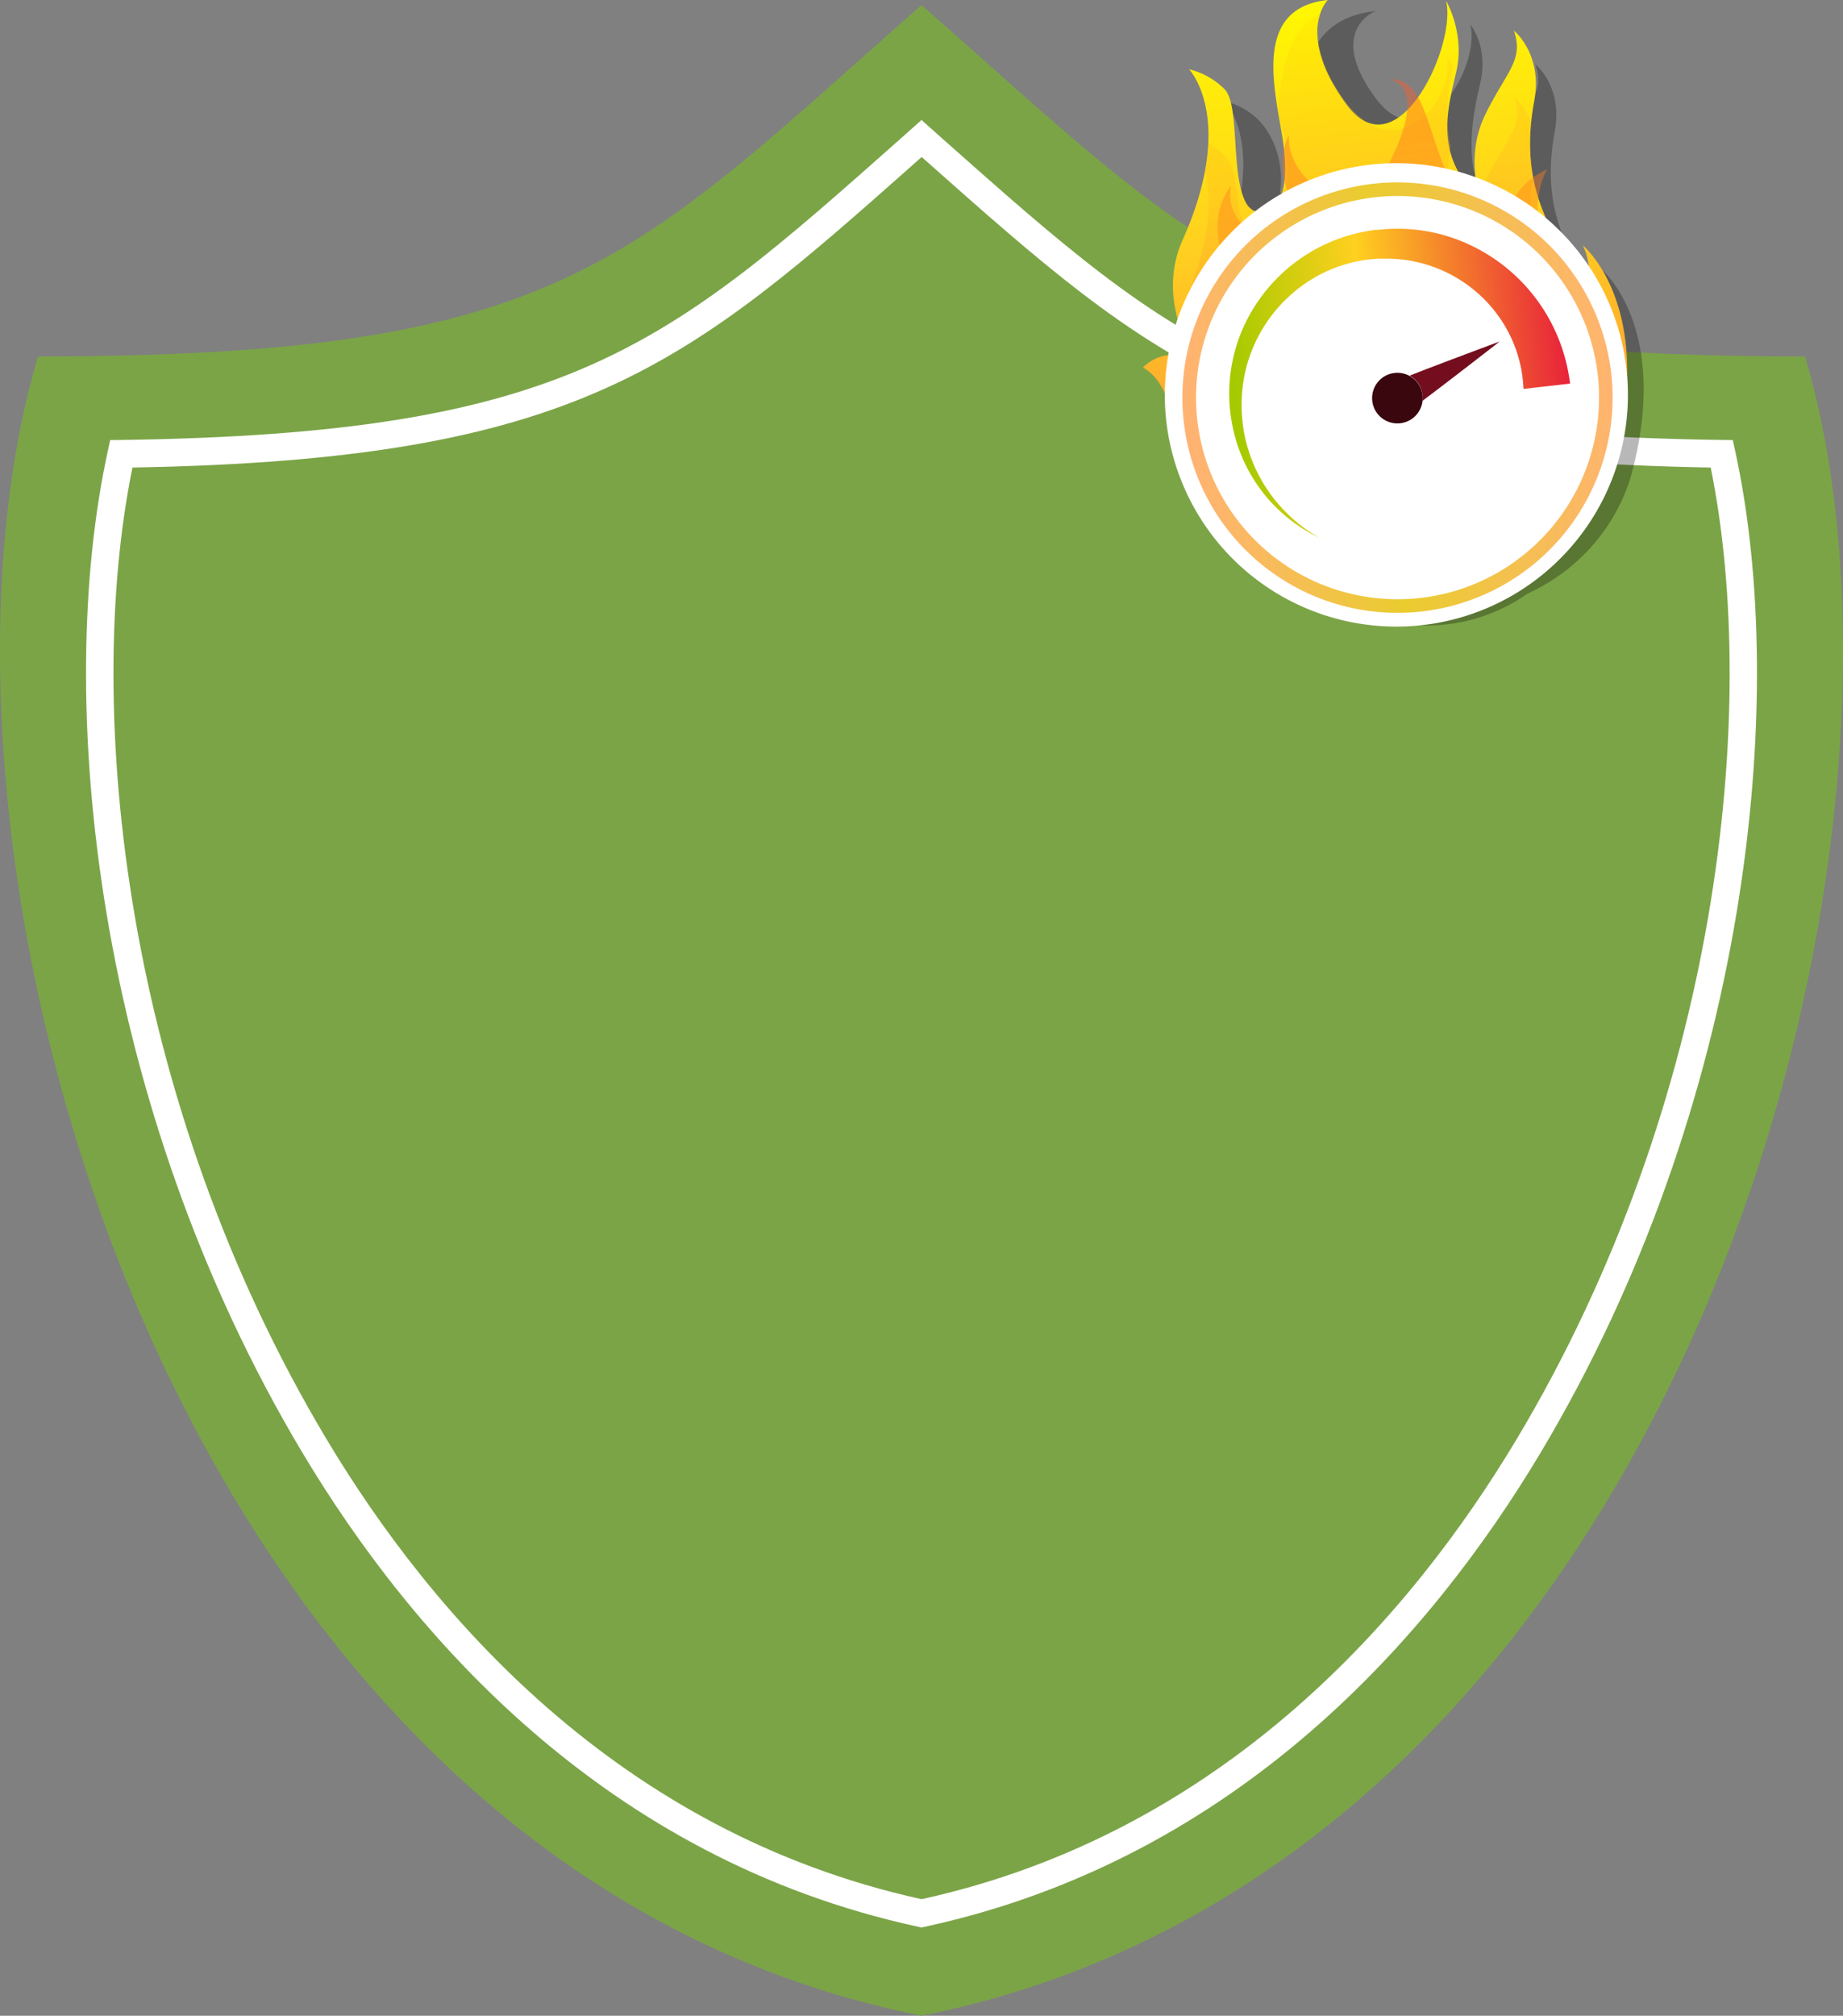 <svg xmlns="http://www.w3.org/2000/svg" xmlns:xlink="http://www.w3.org/1999/xlink" viewBox="0 0 695.71 760.45"><rect x="0" y="0" width="695.71" height="760.45" fill="#808080" stroke="none"/><defs><style>.cls-1{fill:#7ba447;}.cls-2{fill:#fff;}.cls-3{opacity:0.28;}.cls-4{fill:url(#linear-gradient);}.cls-5{opacity:0.32;fill:url(#linear-gradient-2);}.cls-6{opacity:0.42;}.cls-7{fill:url(#linear-gradient-3);}.cls-8{fill:url(#linear-gradient-4);}.cls-9{fill:url(#linear-gradient-5);}.cls-10{fill:url(#linear-gradient-6);}.cls-11{fill:url(#linear-gradient-7);}.cls-12{fill:#740e1e;}.cls-13{fill:#3a070f;}</style><linearGradient id="linear-gradient" x1="462.32" y1="266.66" x2="462.32" y2="36.27" gradientTransform="matrix(1, -0.09, 0.09, 1, 47.27, 2.61)" gradientUnits="userSpaceOnUse"><stop offset="0" stop-color="#ff7543"/><stop offset="0.61" stop-color="#ffd01f"/><stop offset="1" stop-color="#fff900"/></linearGradient><linearGradient id="linear-gradient-2" x1="504.27" y1="-6.21" x2="537.88" y2="221.11" gradientUnits="userSpaceOnUse"><stop offset="0" stop-color="#ff5b29"/><stop offset="0.01" stop-color="#ffe504"/><stop offset="0.61" stop-color="#ff863c"/><stop offset="0.86" stop-color="#ff5b29"/></linearGradient><linearGradient id="linear-gradient-3" x1="571.12" y1="14.92" x2="585.86" y2="200.37" gradientUnits="userSpaceOnUse"><stop offset="0" stop-color="#ff5b29"/><stop offset="1" stop-color="#ffd802"/></linearGradient><linearGradient id="linear-gradient-4" x1="515.69" y1="33.64" x2="527.13" y2="177.45" xlink:href="#linear-gradient-3"/><linearGradient id="linear-gradient-5" x1="463.44" y1="23.48" x2="478.19" y2="208.93" xlink:href="#linear-gradient-3"/><linearGradient id="linear-gradient-6" x1="384.7" y1="187.98" x2="547.09" y2="187.98" gradientTransform="matrix(1, -0.09, 0.09, 1, 47.27, 2.61)" gradientUnits="userSpaceOnUse"><stop offset="0" stop-color="#ffb372"/><stop offset="0.46" stop-color="#eacc2f"/><stop offset="1" stop-color="#ffb372"/></linearGradient><linearGradient id="linear-gradient-7" x1="402.5" y1="181.34" x2="531.26" y2="181.34" gradientTransform="matrix(1, -0.09, 0.09, 1, 47.27, 2.61)" gradientUnits="userSpaceOnUse"><stop offset="0" stop-color="#a5ca00"/><stop offset="0.39" stop-color="#ffd01f"/><stop offset="1" stop-color="#e71c3b"/></linearGradient></defs><title>FastV2</title><g id="Layer_2" data-name="Layer 2"><g id="Objects"><g id="Grupo_150" data-name="Grupo 150"><path id="Trazado_337" data-name="Trazado 337" class="cls-1" d="M347.86,1.89C238,98.56,213.19,134.46,14.35,134.46c-54.86,184.09,45.77,568.6,333.51,626,287.73-57.39,388.36-441.89,333.5-626C482.53,134.46,457.74,98.56,347.86,1.89Z"/><g id="Grupo_149" data-name="Grupo 149"><path id="Trazado_338" data-name="Trazado 338" class="cls-2" d="M347.86,727.16l-1.1-.24c-119-25.67-192-111.16-232.28-178.34C35.23,416.34,20.33,263.2,40.71,170.11l.88-4.08,4.12-.05c168.76-2.38,205.41-34.9,294-113.45l8.15-7.26L356,52.53c88.55,78.55,125.2,111.07,294,113.45l4.11.05.89,4.08c20.39,93.09,5.48,246.23-73.77,378.47-40.26,67.19-113.25,152.67-232.29,178.34ZM50,176.38C31.36,267.8,46.75,415.31,123.42,543.2c39.08,65.21,109.71,148.1,224.47,173.28C462.64,691.3,533.28,608.41,572.36,543.2c76.67-127.89,92-275.4,73.41-366.82-169.12-2.93-209.31-38.59-296.55-116l-1.3-1.15-1.3,1.15C259.32,137.79,219.13,173.45,50,176.38Z"/></g></g><path class="cls-3" d="M604.46,101.52c5.38,11.12.06,26.47.06,26.47-1.12-25.83-25.3-37-17.61-78.47,3.14-17-7.36-25.29-7.36-25.29,3.69,10.71-2.61,14.56-10.28,30.11s-1.71,30.49-1.71,30.49c-16.86-15.1-12.15-39.23-8.83-53.3S555,9.23,555,9.23C559.15,24.87,537.53,62.1,519,36.66s.36-32.5.36-32.5c-25.73,2.76-29,23.88-25.7,43,5.5,31.52-10.49,25.65-10.49,25.65,1.72-11.27-2.34-21.58-8-27.44a27.06,27.06,0,0,0-12.82-7.18S479.48,56,460,99.57c-10.3,23,5.47,44.21,5.47,44.21-11.69-7.28-19.76,1.69-19.76,1.69,15.71,9.13,7.59,36.86,27.23,59.44,11.42,13.14,23.43,20.06,35.47,23.7A65.9,65.9,0,0,0,576.54,224c25.33-11.68,36-32.52,39.51-45.74C630.63,123,604.46,101.52,604.46,101.52Z"/><path class="cls-4" d="M597.51,92.57c5.63,11.66.07,27.75.07,27.75-1.17-27.07-26.46-38.78-18.42-82.26,3.29-17.8-7.69-26.51-7.69-26.51,3.85,11.23-2.74,15.27-10.75,31.57s-1.79,31.95-1.79,31.95C541.3,59.24,546.22,42,549.69,27.23s-3.86-27-3.86-27c4.3,16.4-18.31,65.64-37.71,39S501.21,0,501.21,0c-26.91,2.89-20.87,30.14-17.39,50.13,5.75,33-9.24,33.26-13.17,26.89-6.27-10.17-2.44-37.22-8.38-43.36a28.3,28.3,0,0,0-13.41-7.53s18,18.7-2.44,64.39c-10.77,24.14,5.72,46.35,5.72,46.35-12.22-7.63-20.66,1.77-20.66,1.77,16.43,9.58,7.94,38.64,28.48,62.31,12,13.77,24.5,21,37.09,24.84A68.73,68.73,0,1,1,568.31,221c26.49-12.25,37.68-34.1,41.32-47.95C624.89,115.08,597.51,92.57,597.51,92.57Z"/><path class="cls-5" d="M609.63,173.06a143.25,143.25,0,0,0,3.89-20.35c-2.89-21.41-12.69-32.06-15.3-34.55-.05.19-.09.36-.14.53,4.79,11.54-.43,26.63-.43,26.63-1.14-26.35-25.12-38.15-19-78.85A72.25,72.25,0,0,1,578,46.2a23.83,23.83,0,0,0-6.46-9.65c3.85,11.23-2.74,15.27-10.75,31.57a38.68,38.68,0,0,0-2.28,5.74c.25.78.42,1.21.42,1.21l-.61-.58a43.05,43.05,0,0,0,.68,25.59c-13.78-12.38-13.78-30.53-11.47-44.92-2.31-10.34-.93-21.27.86-30.06a18.83,18.83,0,0,0-2.49-4.27c4.3,16.4-19,43.64-38.42,17-9.12-12.54-10-21.08-10.22-27-.6-2,1-3.82.92-5.45-13.48,7-15,25.61-15.68,36.42.49,4.71,2.81,9.22,2.35,12.09,6.57,27-14.13,33.56-14.13,33.56-5.57-10.2-2.44-22.62-8.38-28.76a26.64,26.64,0,0,0-6.24-4.73,74.45,74.45,0,0,1-1.17,10.2c2.41,10.27,2.46,27-8.44,51.4a43.29,43.29,0,0,0-1.88,5.1,54.49,54.49,0,0,0,7.53,16.24,17.93,17.93,0,0,0-9.27-3c.43,16,9.34,28,9.34,28a17.9,17.9,0,0,0-9.28-3c2.94,12.55,5,28.23,17,42.06.42.49.84.94,1.26,1.41-.4-2.19-.71-4.42-.9-6.69a68.56,68.56,0,0,1,.85-18.22q-.62-3.33-.92-6.78a68.74,68.74,0,1,1,136.13,6.46,65.23,65.23,0,0,1,.92,6.77,68.21,68.21,0,0,1-.26,14.38A72.2,72.2,0,0,0,609.63,173.06Z"/><g class="cls-6"><path class="cls-7" d="M586.17,105.3c-11.59-27.33-2.12-41.38-2.12-41.38a27.4,27.4,0,0,0-11.55,9.4,30.4,30.4,0,0,0-4.75,12.93A68.91,68.91,0,0,1,586.17,105.3Z"/><path class="cls-8" d="M491,85a68.82,68.82,0,0,1,62.23-6.53c-.61-3.58-4.84-8-6.8-12.41-8-18-9-37.16-22.06-36.13,0,0,14.91,1.41.8,30.06s-40,7.36-38.61-9c0,0-5.58,9.44.18,22.94C488.06,77.17,489.6,80.93,491,85Z"/><path class="cls-9" d="M466.13,113.65a69.08,69.08,0,0,1,11.95-17.76C468.89,84,463,80.86,464.65,70.27c0,0-9,10.12-3,26.57A84.11,84.11,0,0,1,466.13,113.65Z"/></g><path class="cls-2" d="M614.2,141.46a87.41,87.41,0,1,0-36.78,79A87.43,87.43,0,0,0,614.2,141.46Z"/><path class="cls-10" d="M520.6,69.1a81.2,81.2,0,1,0,87.84,74A81.3,81.3,0,0,0,520.6,69.1Zm13.46,156.69a76.06,76.06,0,1,1,37.27-13.58A75.77,75.77,0,0,1,534.06,225.79Z"/><path class="cls-11" d="M592.31,142.16c0-.2-.08-.49-.14-.79s-.11-.62-.18-1c-.12-.65-.26-1.37-.42-2.15-.36-1.44-.72-3.11-1.31-4.93A66.34,66.34,0,0,0,558.07,94a64.28,64.28,0,0,0-33.6-7.63l-1.52.07-1.51.14-1.51.14-.33,0-.17,0-.34,0-.69.11c-1.72.23-4,.65-6,1.12a63.15,63.15,0,0,0-38.87,27.78,61.21,61.21,0,0,0-8.67,42.88,60.08,60.08,0,0,0,15.09,31,61.89,61.89,0,0,0,9.1,8c1.4.94,2.6,1.83,3.74,2.46s2.06,1.25,2.87,1.64l2.44,1.25-2.34-1.42a62.9,62.9,0,0,1-6.25-4.53,61.58,61.58,0,0,1-8.32-8.51,57.12,57.12,0,0,1-7.86-13.12,55.8,55.8,0,0,1-4.4-17.3,56.39,56.39,0,0,1,1.59-19.64,55.46,55.46,0,0,1,24.5-33,53.49,53.49,0,0,1,19.47-7.23c.86-.18,1.64-.23,2.45-.34s1.73-.17,2.65-.24l.7-.05.35,0h.17c-.25,0,0,0-.06,0h.08l1.26,0,1.26,0,1.25,0a53.6,53.6,0,0,1,9.74,1.16,52.17,52.17,0,0,1,29.09,17.62,51,51,0,0,1,7.19,11.47,49.92,49.92,0,0,1,3.28,9.8c.35,1.38.51,2.65.71,3.74.06.5.12,1,.16,1.4,0,.21.06.41.08.61a4.65,4.65,0,0,1,.06.61c.14,1.78.21,2.73.21,2.73l8.79-1,8.79-1Z"/><path class="cls-12" d="M537,149.19a9.85,9.85,0,0,1,0,2c9-6.7,29.13-22.36,29.13-22.36s-23.34,8.66-34,12.88A9.56,9.56,0,0,1,537,149.19Z"/><path class="cls-13" d="M537,149.19a9.55,9.55,0,1,0,0,2A9.85,9.85,0,0,0,537,149.19Z"/></g></g></svg>